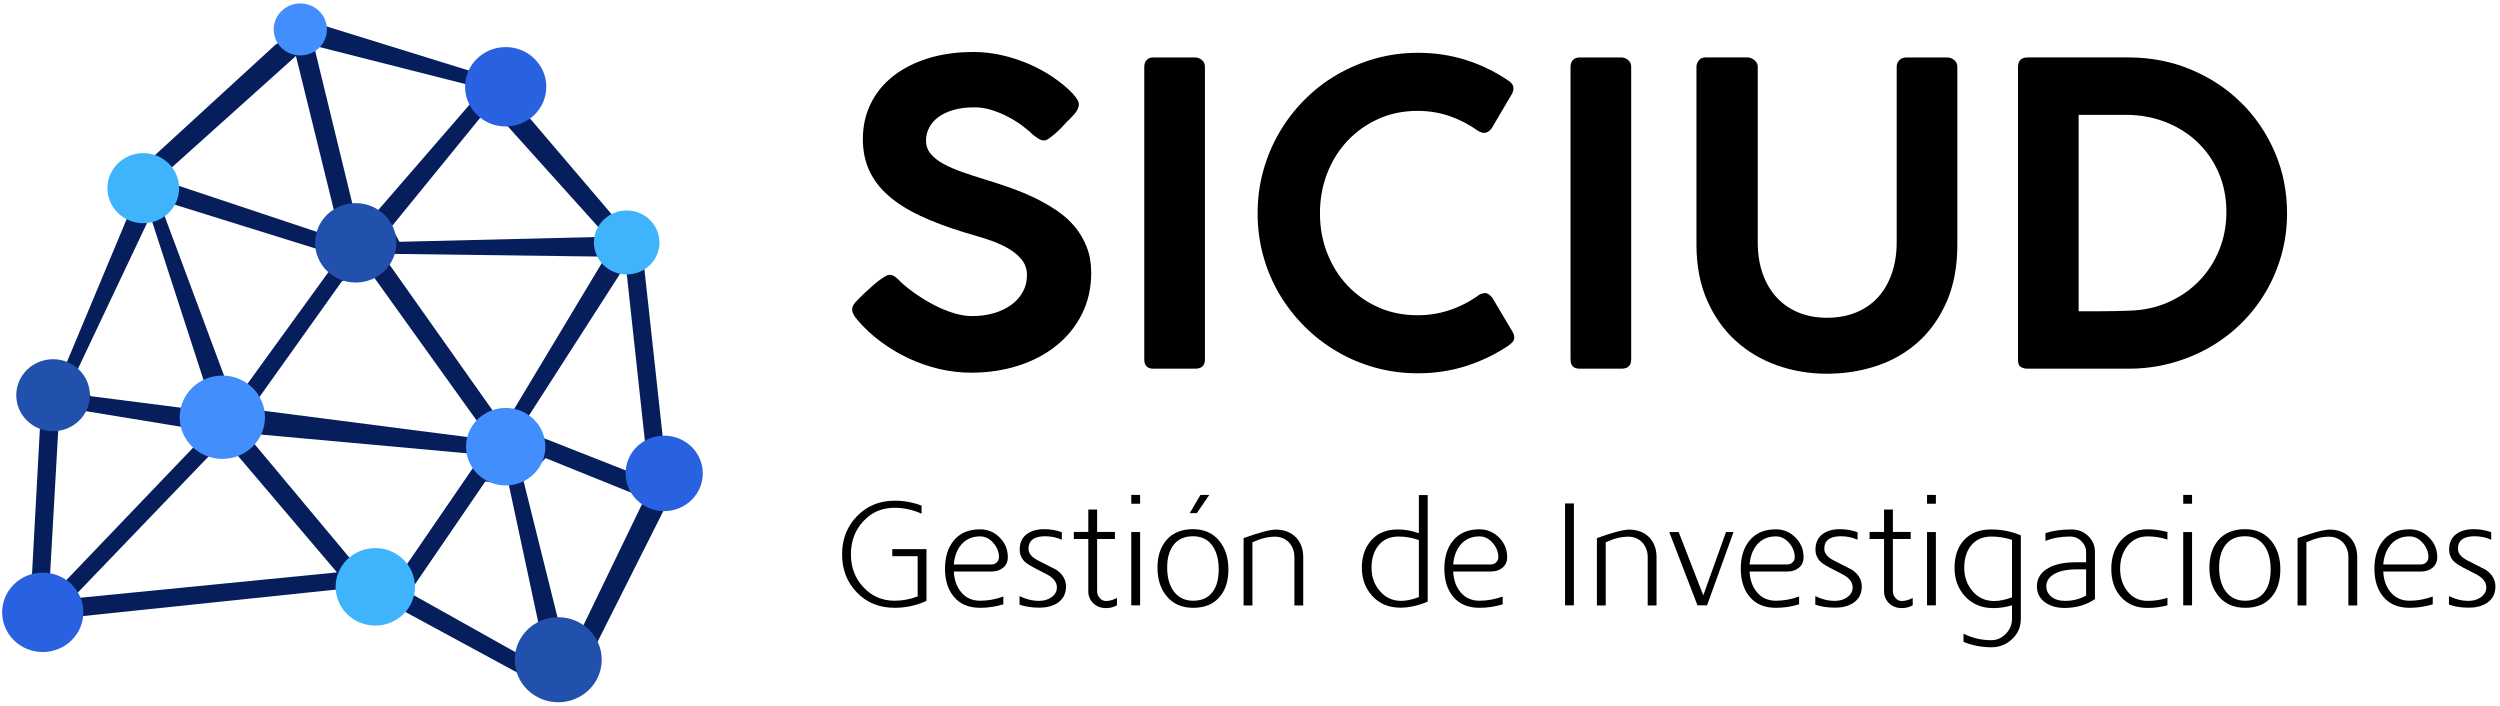 <?xml version="1.0" encoding="utf-8"?>
<!-- Generator: Adobe Illustrator 24.1.0, SVG Export Plug-In . SVG Version: 6.00 Build 0)  -->
<svg version="1.1" id="Capa_1" xmlns="http://www.w3.org/2000/svg" xmlns:xlink="http://www.w3.org/1999/xlink" x="0px" y="0px"
	 viewBox="0 0 1304 368" enable-background="new 0 0 1304 368" xml:space="preserve">
<g>
	<g>
		<g>
			<path d="M466.641,261.161c4.881,0,9.563,0.855,14.043,2.564v4.222c-4.58-2.06-9.262-3.091-14.043-3.091
				c-6.644,0-12.105,2.36-16.382,7.077c-4.279,4.618-6.418,10.339-6.418,17.164c0,6.826,2.138,12.523,6.418,17.089
				c4.328,4.769,9.788,7.152,16.382,7.152c4.126,0,8.128-0.752,12.004-2.255v-20.969h-13.212v-3.694h17.817v26.993
				c-5.235,2.413-10.772,3.619-16.609,3.619c-7.954,0-14.496-2.639-19.629-7.917c-5.185-5.327-7.776-11.988-7.776-19.981
				c0-7.942,2.592-14.577,7.776-19.906C452.245,263.85,458.789,261.161,466.641,261.161z"/>
			<path d="M511.151,276.089c4.038,0,7.472,1.433,10.299,4.298c2.817,2.816,4.228,6.233,4.228,10.255
				c0,2.262-0.796,4.071-2.386,5.429c-1.59,1.357-3.596,2.036-6.018,2.036h-19.757c0.202,4.352,1.464,7.929,3.785,10.729
				c2.474,3.002,5.78,4.502,9.92,4.502c4.038,0,8.076-0.729,12.115-2.186v4.071c-3.938,1.207-7.977,1.81-12.115,1.81
				c-6.007,0-10.601-1.961-13.781-5.881c-3.02-3.669-4.53-8.521-4.53-14.553c0-5.881,1.435-10.656,4.304-14.326
				C500.447,278.151,505.092,276.089,511.151,276.089z M521.072,290.642c0-2.715-0.984-5.203-2.953-7.465
				c-1.97-2.262-4.267-3.393-6.893-3.393c-4.09,0-7.373,1.433-9.847,4.298c-2.222,2.665-3.509,6.107-3.862,10.33h19.768
				c1.01,0,1.893-0.364,2.651-1.093C520.694,292.59,521.072,291.698,521.072,290.642z"/>
			<path d="M553.838,281.518c-2.706-1.206-5.588-1.81-8.644-1.81c-5.813,0-8.719,2.187-8.719,6.561c0,2.363,1.676,4.398,5.033,6.107
				l9.463,4.826c3.371,2.313,5.057,5.229,5.057,8.746c0,3.77-1.536,6.661-4.605,8.671c-2.567,1.558-5.613,2.338-9.135,2.338
				c-4.128,0-7.625-0.528-10.495-1.583v-4.449c3.322,1.659,6.72,2.488,10.192,2.488c2.465,0,4.58-0.603,6.341-1.81
				c1.963-1.357,2.945-3.091,2.945-5.203c0-2.663-1.678-4.901-5.031-6.71c-1.552-0.854-3.105-1.659-4.657-2.413
				c-1.553-0.754-3.079-1.583-4.58-2.488c-1.789-1.005-3.091-2.198-3.909-3.581c-0.817-1.382-1.225-2.877-1.225-4.486
				c0-3.669,1.309-6.434,3.926-8.294c2.315-1.608,5.259-2.413,8.834-2.413c3.17,0,6.239,0.528,9.21,1.583V281.518z"/>
			<path d="M576.863,317.183c-1.31,0-2.518-0.214-3.623-0.642c-1.108-0.427-2.077-1.029-2.907-1.809
				c-0.831-0.778-1.485-1.696-1.963-2.752c-0.479-1.056-0.717-2.211-0.717-3.468v-27.371h-7.55v-3.694h7.55V265.76h4.605v11.687
				h9.287v3.694h-9.287v27.307c0,1.305,0.453,2.47,1.359,3.498c0.907,1.028,1.988,1.542,3.247,1.542
				c1.761,0,3.673-0.527,5.737-1.583v3.845C580.838,316.705,578.927,317.183,576.863,317.183z"/>
			<path d="M590.075,258.144h4.605v4.6h-4.605V258.144z M594.68,277.522v38.228h-4.605v-38.228H594.68z"/>
			<path d="M640.732,296.975c0,6.083-1.536,10.884-4.605,14.401c-3.171,3.771-7.752,5.655-13.74,5.655
				c-5.939,0-10.57-2.036-13.892-6.107c-3.171-3.819-4.756-8.771-4.756-14.854c0-5.931,1.559-10.731,4.681-14.401
				c3.322-3.771,7.951-5.655,13.891-5.655c5.838,0,10.418,2.062,13.741,6.183C639.171,286.068,640.732,290.994,640.732,296.975z
				 M608.797,296.034c0,4.965,1.057,8.978,3.172,12.037c2.414,3.511,5.888,5.267,10.418,5.267c4.579,0,8.003-1.604,10.267-4.815
				c2.012-2.758,3.02-6.62,3.02-11.585c0-4.916-1.032-8.927-3.095-12.037c-2.367-3.46-5.789-5.192-10.268-5.192
				c-4.58,0-8.029,1.581-10.342,4.741C609.854,287.308,608.797,291.169,608.797,296.034z M626.161,258.144h4.606l-6.493,9.501h-3.7
				L626.161,258.144z"/>
			<path d="M648.659,315.826v-35.137c8.173-2.965,13.799-4.448,16.877-4.448c2.118,0,4.06,0.346,5.826,1.039
				c1.766,0.692,3.267,1.661,4.504,2.902c1.236,1.243,2.194,2.744,2.876,4.503c0.681,1.76,1.021,3.695,1.021,5.806v25.335h-4.605
				v-25.335c0-1.508-0.252-2.902-0.755-4.185c-0.503-1.282-1.196-2.399-2.076-3.355c-0.882-0.954-1.938-1.696-3.171-2.224
				c-1.234-0.528-2.604-0.792-4.115-0.792c-3.725,0-7.651,0.98-11.777,2.94v32.951H648.659z"/>
			<path d="M729.095,276.165c3.713,0,7.376,0.654,10.989,1.96V258.22h4.606v55.57c-4.933,2.111-9.69,3.167-14.269,3.167
				c-5.989,0-10.822-1.985-14.496-5.957c-3.725-4.02-5.586-8.972-5.586-14.853c0-5.881,1.661-10.681,4.982-14.401
				C718.581,278.025,723.173,276.165,729.095,276.165z M729.547,279.86c-4.617,0-8.154,1.583-10.612,4.75
				c-2.36,2.967-3.539,6.811-3.539,11.536c0,4.726,1.406,8.722,4.215,11.988c2.911,3.52,6.673,5.278,11.29,5.278
				c2.609,0,5.669-0.652,9.182-1.96v-29.708C736.822,280.489,733.31,279.86,729.547,279.86z"/>
			<path d="M771.609,276.089c4.039,0,7.472,1.433,10.299,4.298c2.818,2.816,4.228,6.233,4.228,10.255
				c0,2.262-0.795,4.071-2.385,5.429c-1.59,1.357-3.596,2.036-6.017,2.036h-19.758c0.202,4.352,1.464,7.929,3.785,10.729
				c2.474,3.002,5.781,4.502,9.919,4.502c4.038,0,8.076-0.729,12.115-2.186v4.071c-3.938,1.207-7.977,1.81-12.115,1.81
				c-6.006,0-10.6-1.961-13.78-5.881c-3.019-3.669-4.53-8.521-4.53-14.553c0-5.881,1.434-10.656,4.304-14.326
				C760.905,278.151,765.55,276.089,771.609,276.089z M781.531,290.642c0-2.715-0.985-5.203-2.954-7.465
				c-1.97-2.262-4.267-3.393-6.893-3.393c-4.089,0-7.372,1.433-9.846,4.298c-2.223,2.665-3.51,6.107-3.863,10.33h19.769
				c1.009,0,1.893-0.364,2.65-1.093C781.152,292.59,781.531,291.698,781.531,290.642z"/>
			<path d="M820.94,262.593v53.157h-4.606v-53.157H820.94z"/>
			<path d="M832.942,315.826v-35.137c8.172-2.965,13.798-4.448,16.877-4.448c2.118,0,4.06,0.346,5.826,1.039
				c1.766,0.692,3.267,1.661,4.504,2.902c1.236,1.243,2.195,2.744,2.876,4.503c0.681,1.76,1.021,3.695,1.021,5.806v25.335h-4.605
				v-25.335c0-1.508-0.252-2.902-0.755-4.185c-0.503-1.282-1.196-2.399-2.076-3.355c-0.882-0.954-1.938-1.696-3.171-2.224
				c-1.234-0.528-2.604-0.792-4.115-0.792c-3.725,0-7.651,0.98-11.776,2.94v32.951H832.942z"/>
			<path d="M875.597,277.522l12.835,33.025l11.853-33.025h3.926l-13.816,38.228h-4.983l-14.722-38.228H875.597z"/>
			<path d="M926.222,276.089c4.04,0,7.472,1.433,10.3,4.298c2.818,2.816,4.227,6.233,4.227,10.255c0,2.262-0.795,4.071-2.384,5.429
				c-1.591,1.357-3.596,2.036-6.017,2.036H912.59c0.201,4.352,1.463,7.929,3.785,10.729c2.474,3.002,5.78,4.502,9.919,4.502
				c4.039,0,8.076-0.729,12.116-2.186v4.071c-3.939,1.207-7.977,1.81-12.116,1.81c-6.006,0-10.599-1.961-13.779-5.881
				c-3.021-3.669-4.53-8.521-4.53-14.553c0-5.881,1.434-10.656,4.303-14.326C915.519,278.151,920.165,276.089,926.222,276.089z
				 M936.144,290.642c0-2.715-0.985-5.203-2.954-7.465c-1.97-2.262-4.266-3.393-6.893-3.393c-4.089,0-7.371,1.433-9.846,4.298
				c-2.223,2.665-3.51,6.107-3.862,10.33h19.768c1.01,0,1.893-0.364,2.65-1.093C935.766,292.59,936.144,291.698,936.144,290.642z"/>
			<path d="M968.91,281.518c-2.708-1.206-5.588-1.81-8.645-1.81c-5.813,0-8.72,2.187-8.72,6.561c0,2.363,1.677,4.398,5.032,6.107
				l9.463,4.826c3.371,2.313,5.059,5.229,5.059,8.746c0,3.77-1.536,6.661-4.605,8.671c-2.567,1.558-5.613,2.338-9.136,2.338
				c-4.127,0-7.625-0.528-10.494-1.583v-4.449c3.322,1.659,6.719,2.488,10.192,2.488c2.466,0,4.579-0.603,6.342-1.81
				c1.963-1.357,2.945-3.091,2.945-5.203c0-2.663-1.678-4.901-5.031-6.71c-1.553-0.854-3.105-1.659-4.658-2.413
				c-1.552-0.754-3.078-1.583-4.58-2.488c-1.788-1.005-3.091-2.198-3.908-3.581c-0.817-1.382-1.226-2.877-1.226-4.486
				c0-3.669,1.308-6.434,3.926-8.294c2.315-1.608,5.26-2.413,8.834-2.413c3.171,0,6.24,0.528,9.211,1.583V281.518z"/>
			<path d="M991.935,317.183c-1.31,0-2.518-0.214-3.624-0.642c-1.108-0.427-2.076-1.029-2.906-1.809
				c-0.832-0.778-1.486-1.696-1.964-2.752c-0.479-1.056-0.718-2.211-0.718-3.468v-27.371h-7.549v-3.694h7.549V265.76h4.606v11.687
				h9.286v3.694h-9.286v27.307c0,1.305,0.453,2.47,1.359,3.498c0.906,1.028,1.988,1.542,3.247,1.542
				c1.761,0,3.674-0.527,5.737-1.583v3.845C995.91,316.705,993.998,317.183,991.935,317.183z"/>
			<path d="M1005.147,258.144h4.605v4.6h-4.605V258.144z M1009.752,277.522v38.228h-4.605v-38.228H1009.752z"/>
			<path d="M1038.667,337.616c-4.983,0-9.815-0.931-14.496-2.79v-4.298c4.529,2.262,9.36,3.393,14.496,3.393
				c2.968,0,5.51-1.133,7.625-3.399c2.113-2.165,3.17-4.757,3.17-7.777v-7.024c-1.561,0.462-3.146,0.82-4.756,1.078
				c-1.612,0.256-3.272,0.384-4.983,0.384c-6.04,0-10.947-2.036-14.722-6.108c-3.675-3.97-5.512-8.922-5.512-14.854
				c0-6.032,1.61-10.831,4.832-14.401c3.381-3.77,8.074-5.655,14.078-5.655c5.702,0,10.924,1.031,15.668,3.091v43.506
				c0,4.223-1.51,7.74-4.53,10.556C1046.567,336.183,1042.943,337.616,1038.667,337.616z M1038.817,279.86
				c-4.681,0-8.255,1.58-10.721,4.739c-2.367,2.959-3.549,6.821-3.549,11.586c0,4.665,1.409,8.677,4.229,12.037
				c2.918,3.511,6.719,5.266,11.4,5.266c2.616,0,5.711-0.626,9.286-1.88V281.59C1045.888,280.437,1042.339,279.86,1038.817,279.86z"
				/>
			<path d="M1092.72,312.508c-4.58,3.067-9.865,4.599-15.854,4.599c-4.178,0-7.65-1.03-10.419-3.091
				c-2.668-2.111-4.001-4.826-4.001-8.144c0-3.669,1.586-6.609,4.756-8.822c3.573-2.513,8.783-3.77,15.628-3.77h5.286v-5.324
				c0-2.148-0.807-4.023-2.417-5.624c-1.611-1.649-3.624-2.473-6.04-2.473c-4.631,0-8.884,0.754-12.759,2.262v-4.071
				c3.925-1.256,8.455-1.885,13.589-1.885c3.423,0,6.317,1.131,8.682,3.393c2.364,2.212,3.548,5.002,3.548,8.369V312.508z
				 M1088.116,296.975h-4.833c-5.487,0-9.639,0.951-12.458,2.853c-2.315,1.552-3.473,3.553-3.473,6.005
				c0,2.151,0.88,3.953,2.643,5.404c1.762,1.451,4.152,2.176,7.172,2.176c4.026,0,7.675-0.925,10.948-2.777V296.975z"/>
			<path d="M1130.543,315.75c-3.574,0.905-7.021,1.357-10.342,1.357c-5.94,0-10.621-1.96-14.044-5.881
				c-3.272-3.72-4.906-8.57-4.906-14.552c0-5.931,1.634-10.807,4.906-14.628c3.475-3.971,8.154-5.957,14.044-5.957
				c3.422,0,6.869,0.479,10.342,1.433v3.921c-3.322-1.105-6.77-1.659-10.342-1.659c-4.431,0-7.953,1.68-10.569,5.04
				c-2.518,3.21-3.775,7.148-3.775,11.812c0,4.614,1.258,8.527,3.775,11.736c2.616,3.36,6.139,5.04,10.569,5.04
				c3.572,0,7.02-0.528,10.342-1.583V315.75z"/>
			<path d="M1138.771,258.144h4.604v4.6h-4.604V258.144z M1143.376,277.522v38.228h-4.604v-38.228H1143.376z"/>
			<path d="M1189.427,296.975c0,6.083-1.535,10.884-4.604,14.401c-3.172,3.771-7.751,5.655-13.741,5.655
				c-5.94,0-10.569-2.036-13.891-6.107c-3.172-3.819-4.758-8.771-4.758-14.854c0-5.931,1.561-10.731,4.682-14.401
				c3.323-3.771,7.951-5.655,13.892-5.655c5.839,0,10.419,2.062,13.741,6.183C1187.866,286.068,1189.427,290.994,1189.427,296.975z
				 M1157.492,296.034c0,4.965,1.057,8.978,3.172,12.037c2.416,3.511,5.888,5.267,10.418,5.267c4.58,0,8.002-1.604,10.268-4.815
				c2.013-2.758,3.021-6.62,3.021-11.585c0-4.916-1.033-8.927-3.098-12.037c-2.365-3.46-5.789-5.192-10.267-5.192
				c-4.581,0-8.028,1.581-10.343,4.741C1158.549,287.308,1157.492,291.169,1157.492,296.034z"/>
			<path d="M1198.41,315.826v-35.137c8.174-2.965,13.799-4.448,16.879-4.448c2.119,0,4.06,0.346,5.825,1.039
				c1.767,0.692,3.269,1.661,4.504,2.902c1.237,1.243,2.195,2.744,2.876,4.503c0.682,1.76,1.022,3.695,1.022,5.806v25.335h-4.606
				v-25.335c0-1.508-0.252-2.902-0.754-4.185c-0.505-1.282-1.196-2.399-2.076-3.355c-0.883-0.954-1.938-1.696-3.171-2.224
				c-1.233-0.528-2.604-0.792-4.116-0.792c-3.725,0-7.65,0.98-11.776,2.94v32.951H1198.41z"/>
			<path d="M1256.736,276.089c4.04,0,7.472,1.433,10.299,4.298c2.819,2.816,4.229,6.233,4.229,10.255
				c0,2.262-0.795,4.071-2.386,5.429c-1.589,1.357-3.595,2.036-6.017,2.036h-19.757c0.201,4.352,1.464,7.929,3.786,10.729
				c2.474,3.002,5.778,4.502,9.918,4.502c4.039,0,8.076-0.729,12.114-2.186v4.071c-3.937,1.207-7.976,1.81-12.114,1.81
				c-6.007,0-10.601-1.961-13.779-5.881c-3.021-3.669-4.531-8.521-4.531-14.553c0-5.881,1.434-10.656,4.305-14.326
				C1246.032,278.151,1250.679,276.089,1256.736,276.089z M1266.658,290.642c0-2.715-0.984-5.203-2.953-7.465
				c-1.971-2.262-4.268-3.393-6.893-3.393c-4.091,0-7.371,1.433-9.846,4.298c-2.223,2.665-3.511,6.107-3.862,10.33h19.768
				c1.01,0,1.894-0.364,2.65-1.093C1266.28,292.59,1266.658,291.698,1266.658,290.642z"/>
			<path d="M1299.424,281.518c-2.706-1.206-5.588-1.81-8.646-1.81c-5.813,0-8.72,2.187-8.72,6.561c0,2.363,1.679,4.398,5.032,6.107
				l9.464,4.826c3.371,2.313,5.059,5.229,5.059,8.746c0,3.77-1.535,6.661-4.605,8.671c-2.566,1.558-5.612,2.338-9.135,2.338
				c-4.127,0-7.626-0.528-10.494-1.583v-4.449c3.32,1.659,6.719,2.488,10.191,2.488c2.467,0,4.579-0.603,6.342-1.81
				c1.962-1.357,2.945-3.091,2.945-5.203c0-2.663-1.678-4.901-5.032-6.71c-1.552-0.854-3.104-1.659-4.658-2.413
				c-1.551-0.754-3.077-1.583-4.579-2.488c-1.789-1.005-3.092-2.198-3.907-3.581c-0.818-1.382-1.227-2.877-1.227-4.486
				c0-3.669,1.309-6.434,3.927-8.294c2.314-1.608,5.258-2.413,8.833-2.413c3.169,0,6.239,0.528,9.21,1.583V281.518z"/>
		</g>
	</g>
	<g>
		<g>
			<path d="M544.642,73.251c-0.95,0-1.825-0.236-2.628-0.71c-0.804-0.474-1.715-1.11-2.736-1.914l-0.219-0.109
				c-1.387-1.384-3.174-2.915-5.364-4.592c-2.189-1.676-4.635-3.243-7.334-4.701c-2.702-1.458-5.602-2.696-8.704-3.717
				c-3.102-1.02-6.258-1.531-9.469-1.531c-4.088,0-7.701,0.457-10.838,1.367c-3.138,0.912-5.766,2.151-7.881,3.717
				c-2.118,1.568-3.722,3.408-4.817,5.521c-1.095,2.115-1.642,4.374-1.642,6.779c0,2.624,0.821,4.92,2.463,6.888
				c1.642,1.968,3.867,3.717,6.678,5.248c2.808,1.531,6.038,2.935,9.688,4.209c3.649,1.275,7.48,2.533,11.495,3.771
				c4.598,1.386,9.159,2.88,13.685,4.483c4.524,1.604,8.849,3.408,12.972,5.412c4.123,2.006,7.973,4.229,11.549,6.67
				c3.576,2.443,6.659,5.248,9.25,8.418c2.59,3.171,4.634,6.707,6.131,10.606c1.495,3.9,2.244,8.292,2.244,13.174
				c0,7.945-1.606,15.126-4.816,21.539c-3.213,6.414-7.646,11.899-13.301,16.454c-5.657,4.556-12.299,8.055-19.925,10.496
				c-7.627,2.441-15.819,3.662-24.575,3.662c-5.621,0-11.204-0.656-16.75-1.968c-5.547-1.312-10.875-3.171-15.982-5.576
				c-5.109-2.405-9.945-5.302-14.505-8.691c-4.561-3.39-8.63-7.197-12.206-11.426v0.11l-0.219-0.438
				c-1.607-1.821-2.408-3.499-2.408-5.029c0-0.801,0.218-1.566,0.656-2.296c0.439-0.728,1.095-1.531,1.971-2.405l3.613-3.608
				c1.094-0.946,2.261-2.004,3.503-3.171c1.24-1.165,2.48-2.222,3.722-3.17c1.241-0.946,2.391-1.749,3.449-2.405
				c1.057-0.656,1.915-0.984,2.573-0.984c1.021,0,1.971,0.328,2.846,0.984c0.875,0.656,1.604,1.276,2.189,1.859l0.439,0.438h-0.109
				c2.554,2.405,5.418,4.701,8.593,6.887c3.175,2.187,6.441,4.138,9.798,5.85c3.356,1.713,6.694,3.061,10.017,4.046
				c3.32,0.984,6.44,1.476,9.359,1.476c4.014,0,7.773-0.509,11.276-1.53c3.503-1.02,6.53-2.46,9.086-4.319
				c2.554-1.858,4.56-4.1,6.021-6.724c1.459-2.623,2.189-5.538,2.189-8.746c0-3.206-0.948-5.959-2.846-8.255
				c-1.898-2.296-4.379-4.3-7.444-6.013c-3.065-1.712-6.514-3.188-10.345-4.429c-3.831-1.238-7.682-2.405-11.549-3.498
				c-8.905-2.696-16.695-5.612-23.373-8.747c-6.678-3.133-12.244-6.65-16.694-10.55c-4.452-3.898-7.792-8.271-10.017-13.12
				c-2.227-4.847-3.338-10.294-3.338-16.345c0-6.779,1.368-12.956,4.104-18.532c2.737-5.576,6.623-10.349,11.658-14.322
				c5.036-3.972,11.093-7.069,18.173-9.293c7.078-2.223,14.998-3.335,23.755-3.335c6.641,0,13.392,1.039,20.252,3.116
				c6.86,2.077,13.209,4.938,19.048,8.583c1.752,1.093,3.54,2.333,5.365,3.717c1.823,1.386,3.502,2.788,5.036,4.209
				c1.532,1.422,2.791,2.807,3.777,4.155c0.985,1.349,1.477,2.497,1.477,3.443c0,0.875-0.219,1.769-0.657,2.679
				c-0.439,0.912-0.986,1.732-1.643,2.46l-3.284,3.499v-0.109c-1.095,1.167-2.227,2.369-3.393,3.607
				c-1.168,1.24-2.337,2.351-3.504,3.335c-1.168,0.984-2.227,1.804-3.174,2.46C546.101,72.923,545.298,73.251,544.642,73.251z"/>
			<path d="M596.857,34.766c0-1.312,0.398-2.441,1.199-3.389c0.8-0.946,2-1.421,3.6-1.421h21.711c1.236,0,2.399,0.438,3.491,1.313
				c1.091,0.874,1.637,2.041,1.637,3.498v152.736c0,3.208-1.711,4.811-5.128,4.811h-21.711c-3.2,0-4.799-1.603-4.799-4.811V34.766z"
				/>
			<path d="M786.351,41.763c0.877,0.511,1.606,1.131,2.19,1.859c0.583,0.729,0.875,1.604,0.875,2.624
				c0,0.803-0.219,1.64-0.657,2.515L778.141,66.8c-1.242,1.678-2.556,2.515-3.94,2.515c-0.438,0-0.949-0.09-1.533-0.274
				c-0.585-0.18-1.168-0.454-1.751-0.819c-4.598-3.28-9.524-5.831-14.778-7.653c-5.255-1.821-10.838-2.734-16.75-2.734
				c-7.444,0-14.269,1.405-20.471,4.209c-6.205,2.807-11.568,6.615-16.092,11.425c-4.526,4.81-8.046,10.46-10.564,16.946
				c-2.518,6.488-3.776,13.448-3.776,20.882c0,7.363,1.259,14.268,3.776,20.718c2.518,6.451,6.039,12.082,10.564,16.892
				c4.524,4.811,9.888,8.601,16.092,11.37c6.202,2.771,13.026,4.154,20.471,4.154c5.912,0,11.549-0.91,16.914-2.733
				c5.363-1.821,10.307-4.373,14.832-7.653c0.583-0.437,1.186-0.728,1.806-0.875c0.62-0.145,1.15-0.255,1.588-0.328
				c1.24,0,2.518,0.803,3.831,2.405l10.838,18.259c0.437,0.874,0.657,1.677,0.657,2.405c0,1.021-0.312,1.858-0.931,2.515
				c-0.621,0.656-1.333,1.276-2.135,1.858c-6.861,4.592-14.251,8.145-22.168,10.66c-7.919,2.515-16.257,3.772-25.015,3.772
				c-7.736,0-15.161-0.984-22.277-2.952c-7.116-1.968-13.776-4.772-19.979-8.418c-6.204-3.644-11.842-7.999-16.913-13.066
				c-5.074-5.065-9.434-10.677-13.081-16.837c-3.65-6.159-6.459-12.792-8.429-19.898c-1.971-7.106-2.956-14.522-2.956-22.249
				c0-7.725,0.985-15.143,2.956-22.249c1.97-7.106,4.779-13.775,8.429-20.008c3.648-6.231,8.008-11.898,13.081-17
				c5.071-5.101,10.709-9.458,16.913-13.065c6.203-3.608,12.863-6.414,19.979-8.418c7.116-2.004,14.541-3.007,22.277-3.007
				c8.685,0,16.931,1.222,24.741,3.663C772.156,33.656,779.49,37.171,786.351,41.763z"/>
			<path d="M819.191,34.766c0-1.312,0.399-2.441,1.199-3.389c0.8-0.946,2-1.421,3.6-1.421h21.711c1.237,0,2.399,0.438,3.491,1.313
				c1.091,0.874,1.637,2.041,1.637,3.498v152.736c0,3.208-1.711,4.811-5.128,4.811H823.99c-3.2,0-4.799-1.603-4.799-4.811V34.766z"
				/>
			<path d="M916.838,126.386c0,6.123,0.876,11.627,2.627,16.509c1.751,4.884,4.214,9.02,7.389,12.409
				c3.175,3.39,6.969,5.978,11.385,7.763c4.415,1.787,9.322,2.679,14.724,2.679c5.692,0,10.8-0.946,15.326-2.843
				c4.524-1.895,8.337-4.573,11.44-8.036c3.102-3.461,5.473-7.616,7.116-12.464c1.642-4.846,2.463-10.185,2.463-16.017v-91.62
				c0-1.312,0.472-2.441,1.417-3.389c0.945-0.946,2.145-1.421,3.601-1.421h21.164c1.525,0,2.817,0.475,3.873,1.421
				c1.054,0.948,1.582,2.078,1.582,3.389v92.823c0,11.298-1.823,21.156-5.47,29.574c-3.647,8.419-8.567,15.435-14.766,21.046
				c-6.199,5.614-13.417,9.804-21.656,12.573c-8.241,2.769-16.955,4.155-26.143,4.155c-9.189,0-17.904-1.476-26.144-4.428
				c-8.241-2.952-15.459-7.27-21.658-12.956c-6.199-5.686-11.119-12.718-14.767-21.101c-3.647-8.381-5.469-18.002-5.469-28.863
				V34.766c0-1.165,0.419-2.258,1.259-3.28c0.838-1.02,1.916-1.531,3.229-1.531h22.333c1.094,0,2.225,0.475,3.393,1.421
				c1.167,0.948,1.752,2.078,1.752,3.389V126.386z"/>
			<path d="M1192.923,111.298c0,7.581-0.988,14.852-2.96,21.811c-1.973,6.961-4.748,13.448-8.326,19.461
				c-3.578,6.013-7.87,11.463-12.872,16.345c-5.003,4.884-10.571,9.057-16.708,12.518c-6.136,3.462-12.727,6.141-19.773,8.036
				c-7.048,1.896-14.407,2.843-22.077,2.843h-52.587c-1.315,0-2.483-0.291-3.506-0.875c-1.023-0.582-1.533-1.821-1.533-3.717V35.094
				c0-3.425,1.679-5.139,5.039-5.139h52.587c11.612,0,22.441,2.096,32.484,6.287c10.042,4.192,18.789,9.949,26.238,17.274
				s13.313,15.926,17.585,25.802C1190.785,89.196,1192.923,99.856,1192.923,111.298z M1084.217,59.913v102.443h10.4
				c5.473,0,10.946-0.109,16.421-0.328c7.225-0.218,13.903-1.695,20.034-4.431c6.129-2.737,11.438-6.403,15.927-11
				c4.489-4.597,7.991-9.979,10.509-16.145c2.519-6.165,3.777-12.786,3.777-19.864c0-7.515-1.368-14.392-4.105-20.631
				c-2.735-6.239-6.478-11.582-11.221-16.034c-4.744-4.45-10.291-7.897-16.639-10.342c-6.351-2.445-13.101-3.668-20.254-3.668
				H1084.217z"/>
		</g>
	</g>
	<g>
		<path fill="#061E5C" d="M187.526,306.24L15.35,324.254l5.527-101.914L79.544,82.093l64.053-58.703l18.848-12.047l96.503,29.906
			l76.097,89.3l11.479,105.081l8.209,13.559l-58.374,116.03L187.526,306.24z M271.417,223.725l62.918,24.781l3.686-3.324
			L326.4,138.167L271.417,223.725z M199.145,132.349l63.628,89.991l53.141-88.47L199.145,132.349z M208.356,126.119l108.266-2.631
			l-61.218-68.115l-51.299,62.994L208.356,126.119z M252.145,46.234l-88.426-22.431l23.666,97.192L252.145,46.234z M130.824,213.401
			l120.896,15.585l0.141-5.121l-60.224-84.039l-13.322,6.921L130.824,213.401z M154.366,29.205l-71.563,64.24l84.742,28.244
			l8.502-4.432L154.366,29.205z M122.056,209.879l55.267-76.284l-94.662-29.489L122.056,209.879z M39.583,194.653l7.797,12.002
			l64.19,8.209L78.41,112.689L39.583,194.653z M30.371,224.557l-4.959,87.638l83.466-87.223l-65.895-10.798L30.371,224.557z
			 M37.597,312.195l138.162-13.637l-52.994-62.371l-11.62-0.557L37.597,312.195z M205.522,304.163l45.914-67.009l-123.427-11.213
			l63.627,76.145L205.522,304.163z M213.459,309.147l72.695,40.706l-20.83-97.33l-12.188-1.384L213.459,309.147z M296.074,343.206
			l38.91-80.497l-3.767-4.925l-46.622-18.829l-11.479,12.044L296.074,343.206z"/>
		<path fill="#2862E0" stroke="#2862E0" stroke-miterlimit="10" d="M263.77,65.468c-11.424,0-20.685-9.048-20.685-20.208
			c0-11.161,9.261-20.208,20.685-20.208c11.424,0,20.686,9.047,20.686,20.208C284.456,56.42,275.194,65.468,263.77,65.468z"/>
		<path fill="#3FB4FC" d="M326.888,143.165c-9.436,0.001-17.086-7.474-17.086-16.691c0-9.22,7.65-16.692,17.086-16.692
			c9.435,0,17.084,7.473,17.084,16.692C343.973,135.69,336.324,143.165,326.888,143.165z"/>
		<path fill="#2862E0" stroke="#2862E0" stroke-miterlimit="10" d="M346.443,266.107c-10.844,0-19.635-8.59-19.635-19.185
			c0-10.594,8.791-19.183,19.635-19.183c10.844-0.001,19.636,8.589,19.636,19.184C366.079,257.517,357.287,266.107,346.443,266.107z
			"/>
		<path fill="#2150AD" stroke="#2150AD" stroke-miterlimit="10" d="M291.177,365.79c-12.253,0-22.187-9.705-22.187-21.676
			s9.933-21.676,22.187-21.675c12.252,0,22.187,9.704,22.187,21.676C313.363,356.086,303.429,365.79,291.177,365.79z"/>
		<path fill="#2150AD" stroke="#2150AD" stroke-miterlimit="10" d="M185.546,146.878c-11.424,0-20.686-9.05-20.686-20.211
			c0-11.159,9.262-20.208,20.686-20.208c11.423,0,20.685,9.049,20.685,20.208C206.231,137.828,196.969,146.878,185.546,146.878z"/>
		<path fill="#428EFC" d="M263.77,253.206c-11.424,0-20.685-9.049-20.685-20.21c0-11.161,9.261-20.21,20.685-20.21
			c11.424,0,20.686,9.049,20.686,20.21C284.456,244.157,275.194,253.206,263.77,253.206z"/>
		<path fill="#3FB4FC" d="M195.749,326.306c-11.423,0-20.684-9.048-20.684-20.208s9.261-20.209,20.684-20.209
			c11.424,0.001,20.686,9.049,20.686,20.209S207.173,326.305,195.749,326.306z"/>
		<path fill="#2862E0" stroke="#2862E0" stroke-miterlimit="10" d="M22.297,339.598c-11.422,0-20.685-9.047-20.685-20.21
			c0-11.16,9.262-20.208,20.685-20.208c11.425,0,20.686,9.047,20.686,20.209C42.983,330.551,33.723,339.598,22.297,339.598z"/>
		<path fill="#2150AD" stroke="#2150AD" stroke-miterlimit="10" d="M27.685,224.408c-10.33,0-18.703-8.181-18.703-18.27
			c0-10.091,8.373-18.271,18.703-18.271c10.327-0.001,18.7,8.181,18.7,18.271C46.385,216.227,38.012,224.408,27.685,224.408z"/>
		<path fill="#428EFC" d="M115.966,239.361c-12.284,0-22.244-9.732-22.244-21.732c0-12.002,9.959-21.734,22.244-21.734
			c12.285,0,22.246,9.732,22.246,21.734C138.211,229.629,128.251,239.361,115.966,239.361z"/>
		<path fill="#3FB4FC" d="M74.73,116.416c-10.328,0-18.702-8.179-18.702-18.269c0-10.09,8.373-18.271,18.702-18.27
			c10.327,0,18.7,8.18,18.701,18.27C93.432,108.238,85.057,116.416,74.73,116.416z"/>
		<path fill="#428EFC" d="M156.639,28.918c-7.669,0-13.884-6.072-13.884-13.564c0-7.49,6.215-13.563,13.884-13.564
			c7.668,0,13.883,6.074,13.883,13.564C170.521,22.847,164.307,28.918,156.639,28.918z"/>
	</g>
</g>
</svg>

